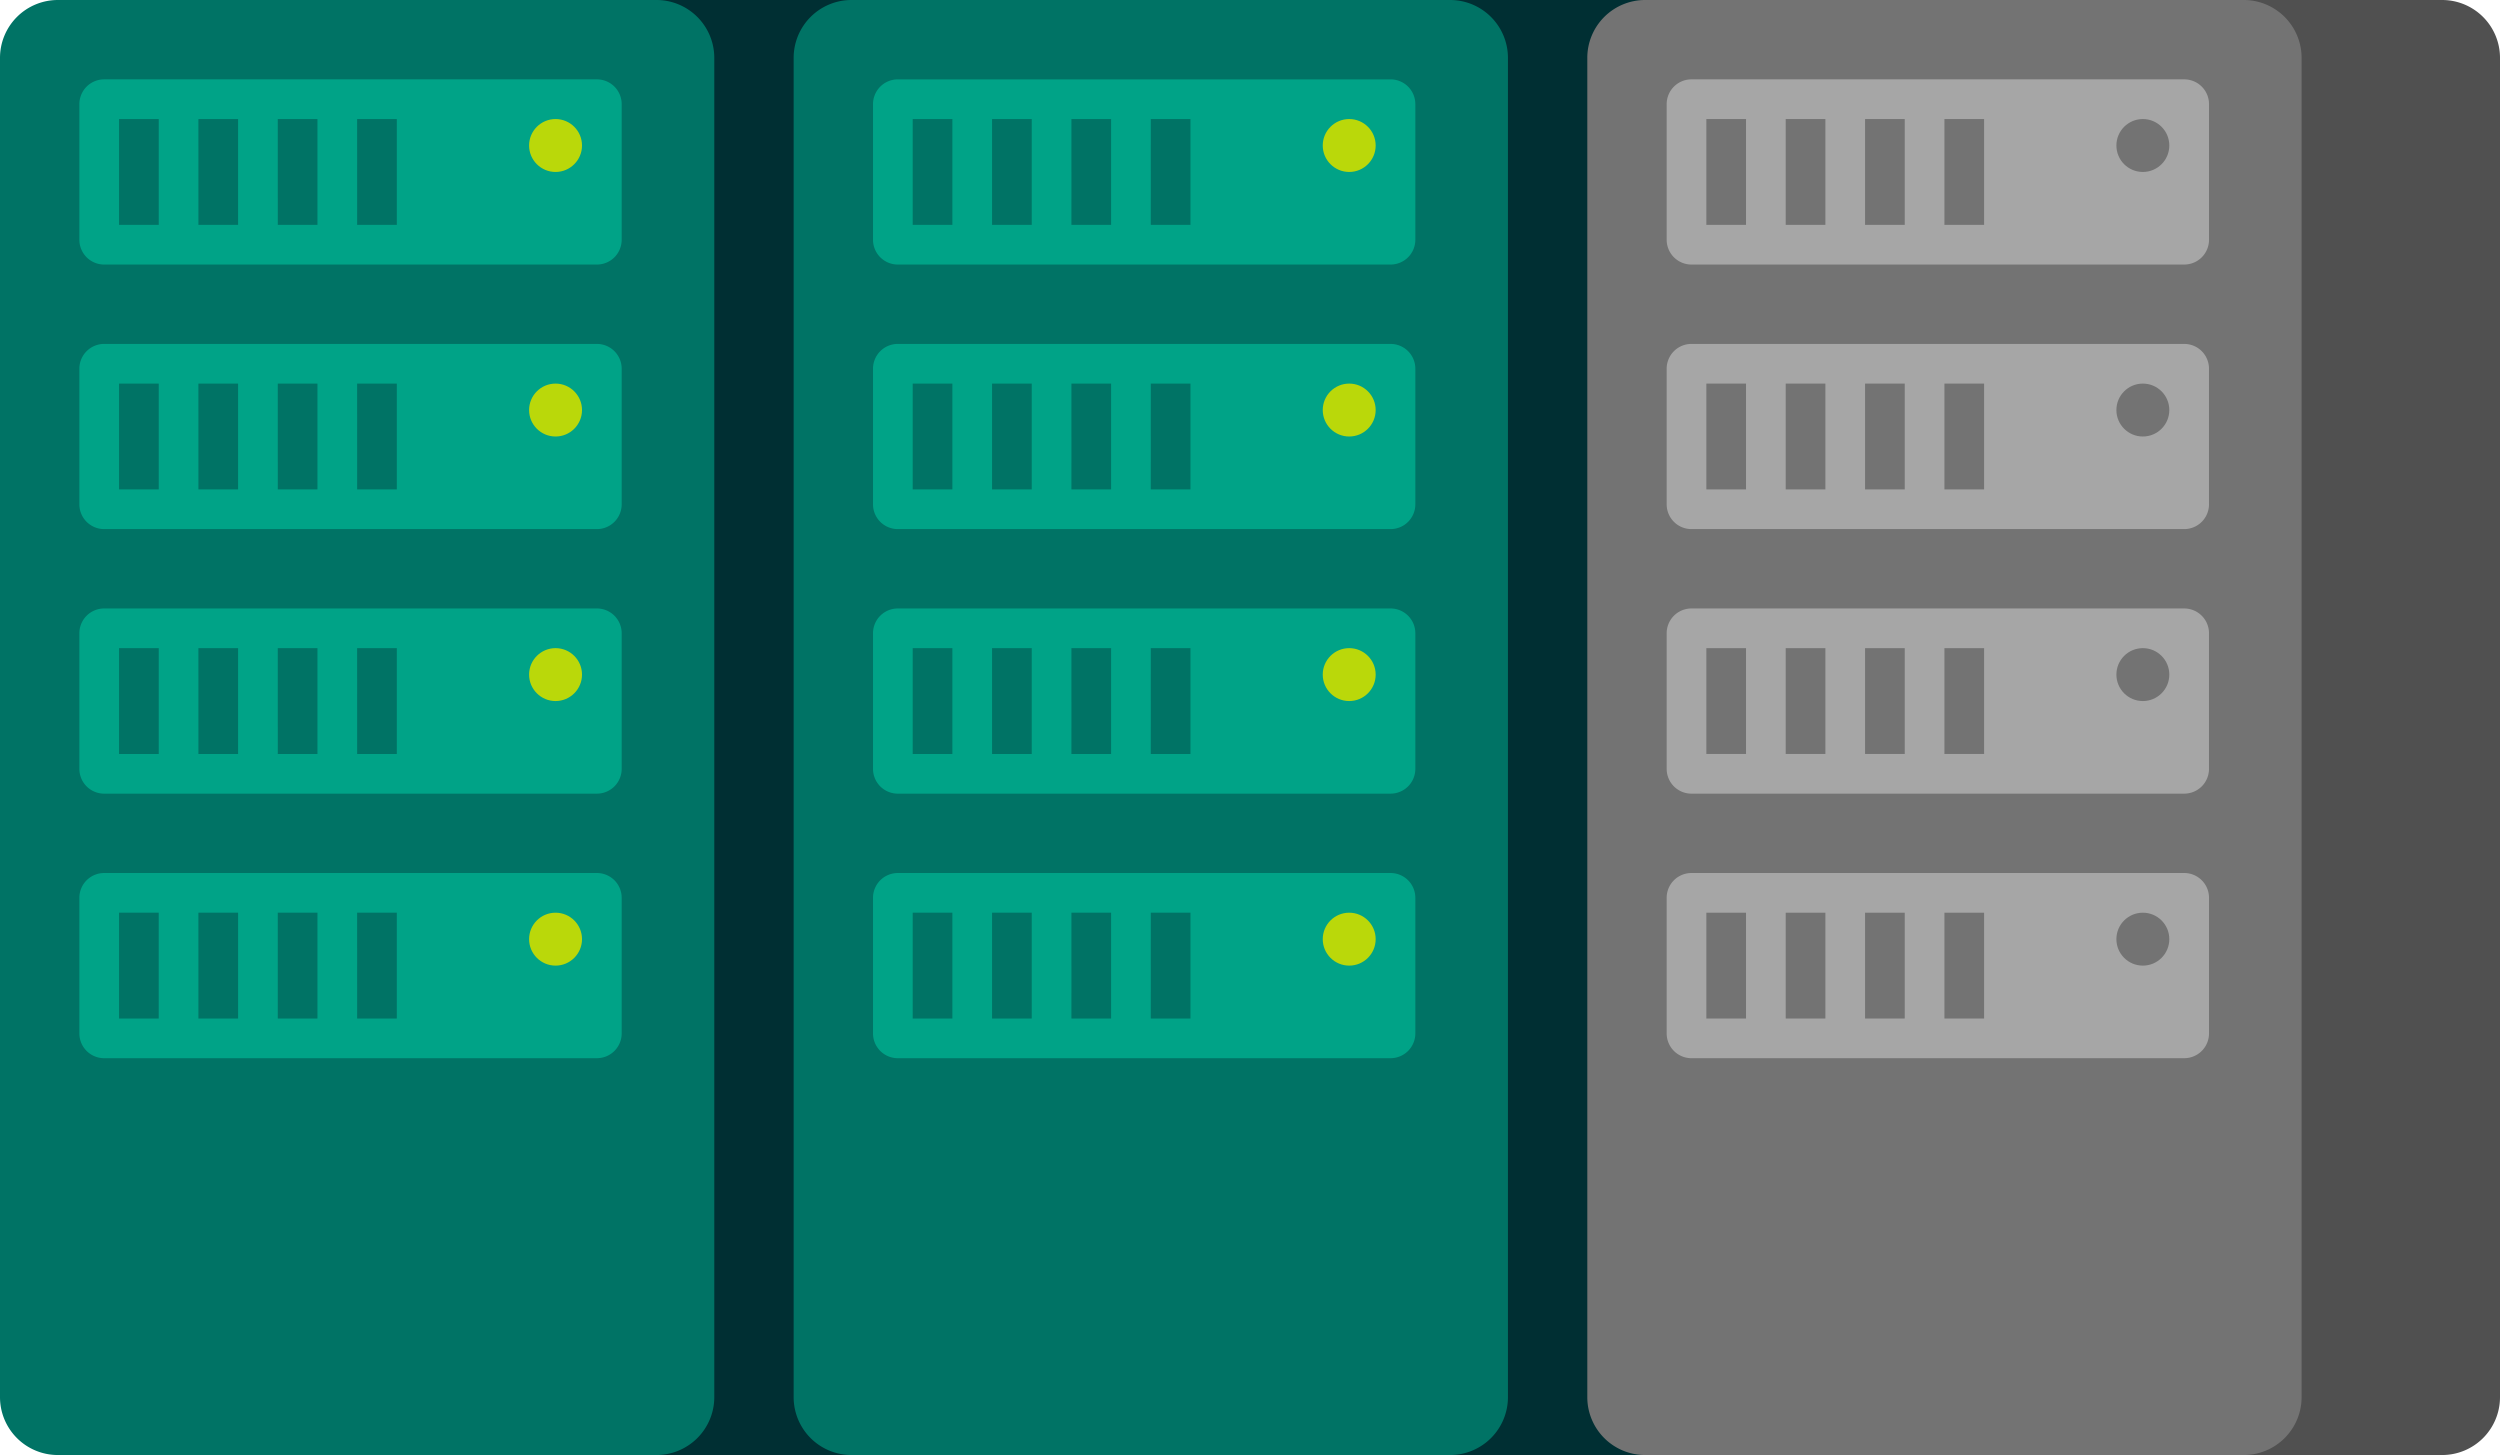 <svg xmlns="http://www.w3.org/2000/svg" viewBox="0 0 206.182 120"><title>general-something-wrong-on-server</title><path d="M70.5 120H21.136a4.773 4.773 0 0 1-4.773-4.773V4.773A4.773 4.773 0 0 1 21.136 0H70.5a4.773 4.773 0 0 1 4.773 4.773v110.454A4.773 4.773 0 0 1 70.5 120z" fill="#002f33"/><path d="M54.136 120H4.773A4.773 4.773 0 0 1 0 115.227V4.773A4.773 4.773 0 0 1 4.773 0h49.363a4.773 4.773 0 0 1 4.773 4.773v110.454A4.773 4.773 0 0 1 54.136 120z" fill="#007365"/><path d="M49.227 21.818H8.591a2.044 2.044 0 0 1-2.045-2.043V8.591a2.044 2.044 0 0 1 2.043-2.046h40.638a2.044 2.044 0 0 1 2.045 2.043v11.185a2.044 2.044 0 0 1-2.043 2.045z" fill="#00a387"/><circle cx="45.818" cy="12" r="2.182" fill="#bad80a"/><path d="M9.818 9.818h3.273v8.727H9.818zm6.545 0h3.273v8.727h-3.272zm6.545 0h3.273v8.727h-3.272zm6.545 0h3.273v8.727h-3.271z" fill="#007365"/><path d="M49.227 43.636H8.591a2.044 2.044 0 0 1-2.045-2.043V30.409a2.044 2.044 0 0 1 2.043-2.045h40.638a2.044 2.044 0 0 1 2.045 2.043v11.184a2.044 2.044 0 0 1-2.043 2.045z" fill="#00a387"/><circle cx="45.818" cy="33.818" r="2.182" fill="#bad80a"/><path d="M9.818 31.636h3.273v8.727H9.818zm6.545 0h3.273v8.727h-3.272zm6.545 0h3.273v8.727h-3.272zm6.545 0h3.273v8.727h-3.271z" fill="#007365"/><path d="M49.227 65.455H8.591a2.044 2.044 0 0 1-2.045-2.043V52.227a2.044 2.044 0 0 1 2.043-2.045h40.638a2.044 2.044 0 0 1 2.045 2.043v11.184a2.044 2.044 0 0 1-2.043 2.045z" fill="#00a387"/><circle cx="45.818" cy="55.636" r="2.182" fill="#bad80a"/><path d="M9.818 53.455h3.273v8.727H9.818zm6.545 0h3.273v8.727h-3.272zm6.545 0h3.273v8.727h-3.272zm6.545 0h3.273v8.727h-3.271z" fill="#007365"/><path d="M49.227 87.273H8.591a2.044 2.044 0 0 1-2.045-2.043V74.045A2.044 2.044 0 0 1 8.589 72h40.638a2.044 2.044 0 0 1 2.045 2.043v11.184a2.044 2.044 0 0 1-2.043 2.045z" fill="#00a387"/><circle cx="45.818" cy="77.455" r="2.182" fill="#bad80a"/><path d="M9.818 75.273h3.273V84H9.818zm6.545 0h3.273V84h-3.272zm6.545 0h3.273V84h-3.272zm6.545 0h3.273V84h-3.271z" fill="#007365"/><path d="M135.955 120H86.591a4.773 4.773 0 0 1-4.773-4.773V4.773A4.773 4.773 0 0 1 86.591 0h49.364a4.773 4.773 0 0 1 4.773 4.773v110.454a4.773 4.773 0 0 1-4.773 4.773z" fill="#002f33"/><path d="M119.591 120H70.227a4.773 4.773 0 0 1-4.773-4.773V4.773A4.773 4.773 0 0 1 70.227 0h49.364a4.773 4.773 0 0 1 4.773 4.773v110.454a4.773 4.773 0 0 1-4.773 4.773z" fill="#007365"/><path d="M114.682 21.818H74.045A2.044 2.044 0 0 1 72 19.775V8.591a2.044 2.044 0 0 1 2.043-2.045h40.639a2.044 2.044 0 0 1 2.045 2.043v11.184a2.044 2.044 0 0 1-2.043 2.045z" fill="#00a387"/><circle cx="111.273" cy="12" r="2.182" fill="#bad80a"/><path d="M75.273 9.818h3.273v8.727h-3.273zm6.545 0h3.273v8.727h-3.273zm6.545 0h3.273v8.727h-3.272zm6.545 0h3.273v8.727h-3.272z" fill="#007365"/><path d="M114.682 43.636H74.045A2.044 2.044 0 0 1 72 41.593V30.409a2.044 2.044 0 0 1 2.043-2.045h40.639a2.044 2.044 0 0 1 2.045 2.043v11.184a2.044 2.044 0 0 1-2.043 2.045z" fill="#00a387"/><circle cx="111.273" cy="33.818" r="2.182" fill="#bad80a"/><path d="M75.273 31.636h3.273v8.727h-3.273zm6.545 0h3.273v8.727h-3.273zm6.545 0h3.273v8.727h-3.272zm6.545 0h3.273v8.727h-3.272z" fill="#007365"/><path d="M114.682 65.455H74.045A2.044 2.044 0 0 1 72 63.411V52.227a2.044 2.044 0 0 1 2.043-2.045h40.639a2.044 2.044 0 0 1 2.045 2.043v11.184a2.044 2.044 0 0 1-2.043 2.045z" fill="#00a387"/><circle cx="111.273" cy="55.636" r="2.182" fill="#bad80a"/><path d="M75.273 53.455h3.273v8.727h-3.273zm6.545 0h3.273v8.727h-3.273zm6.545 0h3.273v8.727h-3.272zm6.545 0h3.273v8.727h-3.272z" fill="#007365"/><path d="M114.682 87.273H74.045A2.044 2.044 0 0 1 72 85.229V74.045A2.044 2.044 0 0 1 74.043 72h40.639a2.044 2.044 0 0 1 2.045 2.043v11.184a2.044 2.044 0 0 1-2.043 2.045z" fill="#00a387"/><circle cx="111.273" cy="77.455" r="2.182" fill="#bad80a"/><path d="M75.273 75.273h3.273V84h-3.273zm6.545 0h3.273V84h-3.273zm6.545 0h3.273V84h-3.272zm6.545 0h3.273V84h-3.272z" fill="#007365"/><path d="M201.409 120h-49.364a4.773 4.773 0 0 1-4.773-4.773V4.773A4.773 4.773 0 0 1 152.045 0h49.364a4.773 4.773 0 0 1 4.773 4.773v110.454a4.773 4.773 0 0 1-4.773 4.773z" fill="#505050"/><path d="M185.045 120h-49.363a4.773 4.773 0 0 1-4.773-4.773V4.773A4.773 4.773 0 0 1 135.682 0h49.364a4.773 4.773 0 0 1 4.773 4.773v110.454a4.773 4.773 0 0 1-4.774 4.773z" fill="#737373"/><path d="M180.136 21.818H139.5a2.044 2.044 0 0 1-2.045-2.043V8.591a2.044 2.044 0 0 1 2.045-2.046h40.639a2.044 2.044 0 0 1 2.045 2.043v11.185a2.044 2.044 0 0 1-2.043 2.045z" fill="#a6a6a6"/><circle cx="176.727" cy="12" r="2.182" fill="#737373"/><path d="M140.727 9.818H144v8.727h-3.273zm6.545 0h3.273v8.727h-3.273zm6.545 0h3.273v8.727h-3.273zm6.545 0h3.273v8.727h-3.273z" fill="#737373"/><path d="M180.136 43.636H139.5a2.044 2.044 0 0 1-2.045-2.043V30.409a2.044 2.044 0 0 1 2.043-2.045h40.639a2.044 2.044 0 0 1 2.045 2.043v11.184a2.044 2.044 0 0 1-2.043 2.045z" fill="#a6a6a6"/><circle cx="176.727" cy="33.818" r="2.182" fill="#737373"/><path d="M140.727 31.636H144v8.727h-3.273zm6.545 0h3.273v8.727h-3.273zm6.545 0h3.273v8.727h-3.273zm6.545 0h3.273v8.727h-3.273z" fill="#737373"/><path d="M180.136 65.455H139.5a2.044 2.044 0 0 1-2.045-2.043V52.227a2.044 2.044 0 0 1 2.043-2.045h40.639a2.044 2.044 0 0 1 2.045 2.043v11.184a2.044 2.044 0 0 1-2.043 2.045z" fill="#a6a6a6"/><circle cx="176.727" cy="55.636" r="2.182" fill="#737373"/><path d="M140.727 53.455H144v8.727h-3.273zm6.545 0h3.273v8.727h-3.273zm6.545 0h3.273v8.727h-3.273zm6.545 0h3.273v8.727h-3.273z" fill="#737373"/><path d="M180.136 87.273H139.5a2.044 2.044 0 0 1-2.045-2.043V74.045A2.044 2.044 0 0 1 139.5 72h40.639a2.044 2.044 0 0 1 2.045 2.043v11.184a2.044 2.044 0 0 1-2.043 2.045z" fill="#a6a6a6"/><circle cx="176.727" cy="77.455" r="2.182" fill="#737373"/><path d="M140.727 75.273H144V84h-3.273zm6.545 0h3.273V84h-3.273zm6.545 0h3.273V84h-3.273zm6.545 0h3.273V84h-3.273z" fill="#737373"/></svg>